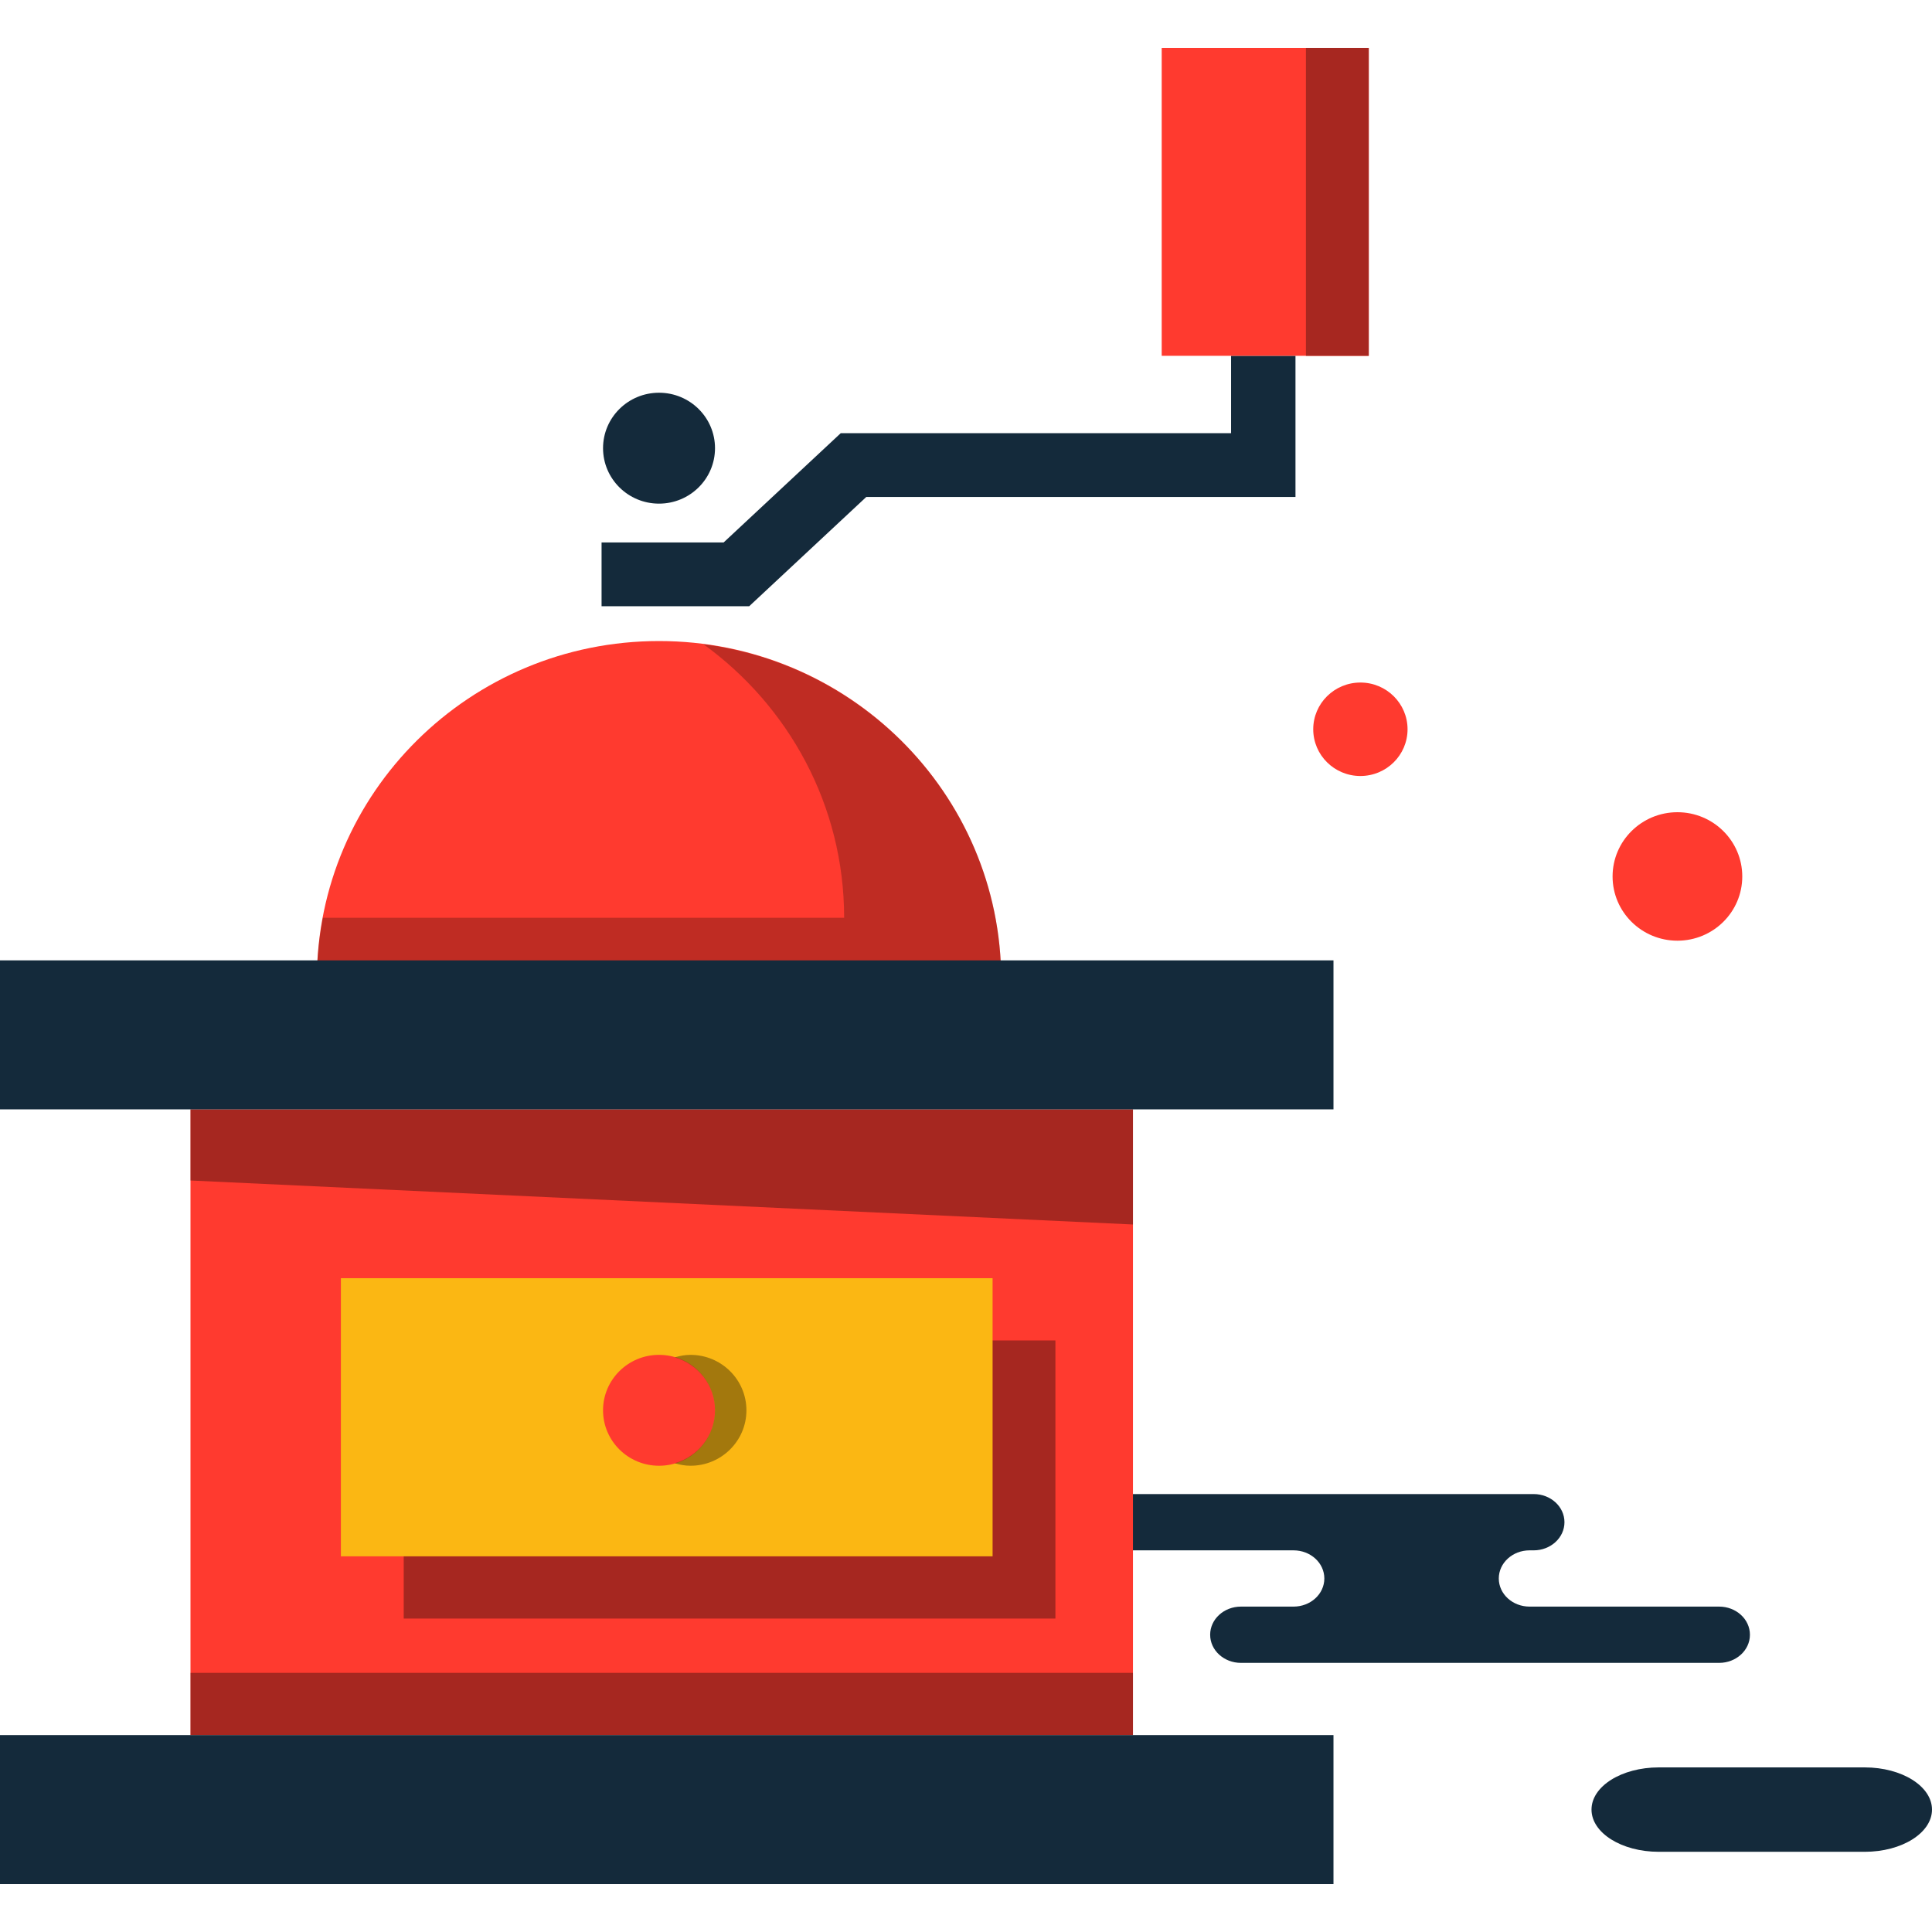 <?xml version="1.0" encoding="iso-8859-1"?>
<!-- Generator: Adobe Illustrator 19.1.0, SVG Export Plug-In . SVG Version: 6.00 Build 0)  -->
<svg version="1.1" id="Capa_1" xmlns="http://www.w3.org/2000/svg" xmlns:xlink="http://www.w3.org/1999/xlink" x="0px" y="0px"
	 viewBox="0 0 218.332 218.332" style="enable-background:new 0 0 218.332 218.332;" xml:space="preserve">
<g>
	<g id="group-145svg">
		<path id="path-1_51_" style="fill:#142A3B;" d="M163.353,168.842h9.965c1.921,0,3.479,1.424,3.479,3.18
			c0,1.755-1.558,3.18-3.479,3.18h-0.464c-1.921,0-3.478,1.422-3.478,3.178c0,1.757,1.557,3.179,3.478,3.179h21.423
			c1.921,0,3.479,1.425,3.479,3.18c0,1.756-1.558,3.179-3.479,3.179h-25.744h-28.296c-1.921,0-3.479-1.423-3.479-3.179
			c0-1.755,1.558-3.18,3.479-3.18h5.945c1.922,0,3.479-1.422,3.479-3.179c0-1.756-1.557-3.178-3.479-3.178h-28.295
			c-1.921,0-3.479-1.425-3.479-3.18c0-1.756,1.558-3.18,3.479-3.18h6.688H163.353z"/>
		<path id="path-2_51_" style="fill:#142A3B;" d="M210.734,209.269c4.197,0,7.598-2.137,7.598-4.77c0-2.634-3.401-4.768-7.598-4.768
			h-23.282c-4.196,0-7.598,2.134-7.598,4.768c0,2.633,3.402,4.77,7.598,4.77H210.734z"/>
		<path id="path-3_51_" style="fill:#FF3A2F;" d="M128.034,196.08H21.527v-70.713h106.507V196.08z"/>
		<path id="path-4_51_" style="opacity:0.35;fill:#020403;enable-background:new    ;" d="M105.07,151.483v20.877H45.623v10.551
			h73.648v-31.428H105.07z"/>
		<path id="path-5_51_" style="fill:#FBB713;" d="M112.171,175.877H38.523v-31.429h73.648V175.877z"/>
		<path id="path-6_51_" style="fill:#FF3A2F;" d="M113.146,110.751c0-21.157-17.314-38.308-38.671-38.308
			c-21.356,0-38.67,17.151-38.67,38.308H113.146z"/>
		<path id="path-7_51_" style="opacity:0.25;fill:#020403;enable-background:new    ;" d="M79.493,72.802
			c9.623,6.968,15.902,18.202,15.902,30.916h-58.91c-0.428,2.281-0.68,4.627-0.68,7.032h77.341
			C113.146,91.282,98.474,75.243,79.493,72.802z"/>
		<path id="path-8_51_" style="fill:#142A3B;" d="M150.694,125.367H0v-16.838h150.694V125.367z"/>
		<path id="path-9_48_" style="opacity:0.35;fill:#020403;enable-background:new    ;" d="M21.527,133.406l106.507,4.971v-13.01
			H21.527V133.406z"/>
		<path id="path-10_44_" style="fill:#142A3B;" d="M150.694,212.918H0V196.08h150.694V212.918z"/>
		<path id="path-11_38_" style="opacity:0.35;fill:#020403;enable-background:new    ;" d="M21.527,189.047v7.033h106.507v-7.033
			H21.527z"/>
		<path id="path-12_32_" style="fill:#142A3B;" d="M84.664,68.509H67.982v-7.21h13.796l13.234-12.347h44.11V40.21h7.278v15.952
			H97.897L84.664,68.509z"/>
		<path id="path-13_26_" style="fill:#FF3A2F;" d="M154.68,40.21h-23.398V5.414h23.398V40.21z"/>
		<path id="path-14_21_" style="fill:#A72720;" d="M147.58,5.414V40.21h7.1V5.414H147.58z"/>
		<path id="path-15_19_" style="fill:#142A3B;" d="M80.802,50.649c0,3.46-2.833,6.266-6.327,6.266c-3.493,0-6.326-2.806-6.326-6.266
			c0-3.462,2.833-6.267,6.326-6.267C77.969,44.382,80.802,47.187,80.802,50.649z"/>
		<path id="path-16_16_" style="fill:#FF3A2F;" d="M80.802,159.377c0,3.461-2.833,6.265-6.327,6.265
			c-3.493,0-6.326-2.804-6.326-6.265c0-3.462,2.833-6.267,6.326-6.267C77.969,153.11,80.802,155.915,80.802,159.377z"/>
		<path id="path-17_14_" style="opacity:0.35;fill:#020403;enable-background:new    ;" d="M78.026,153.11
			c-0.62,0-1.208,0.116-1.775,0.281c2.623,0.763,4.551,3.139,4.551,5.986c0,2.845-1.928,5.221-4.551,5.985
			c0.567,0.165,1.155,0.28,1.775,0.28c3.493,0,6.326-2.804,6.326-6.265C84.352,155.915,81.519,153.11,78.026,153.11z"/>
		<path id="path-18_12_" style="fill:#FF3A2F;" d="M159.065,82.413c0,2.916-2.386,5.281-5.329,5.281c-2.943,0-5.33-2.365-5.33-5.281
			c0-2.915,2.387-5.281,5.33-5.281C156.679,77.132,159.065,79.498,159.065,82.413z"/>
		<path id="path-19_10_" style="fill:#FF3A2F;" d="M196.891,99.047c0,4.01-3.28,7.259-7.328,7.259c-4.047,0-7.328-3.249-7.328-7.259
			c0-4.009,3.281-7.26,7.328-7.26C193.611,91.787,196.891,95.038,196.891,99.047z"/>
	</g>
</g>
<g>
</g>
<g>
</g>
<g>
</g>
<g>
</g>
<g>
</g>
<g>
</g>
<g>
</g>
<g>
</g>
<g>
</g>
<g>
</g>
<g>
</g>
<g>
</g>
<g>
</g>
<g>
</g>
<g>
</g>
</svg>
